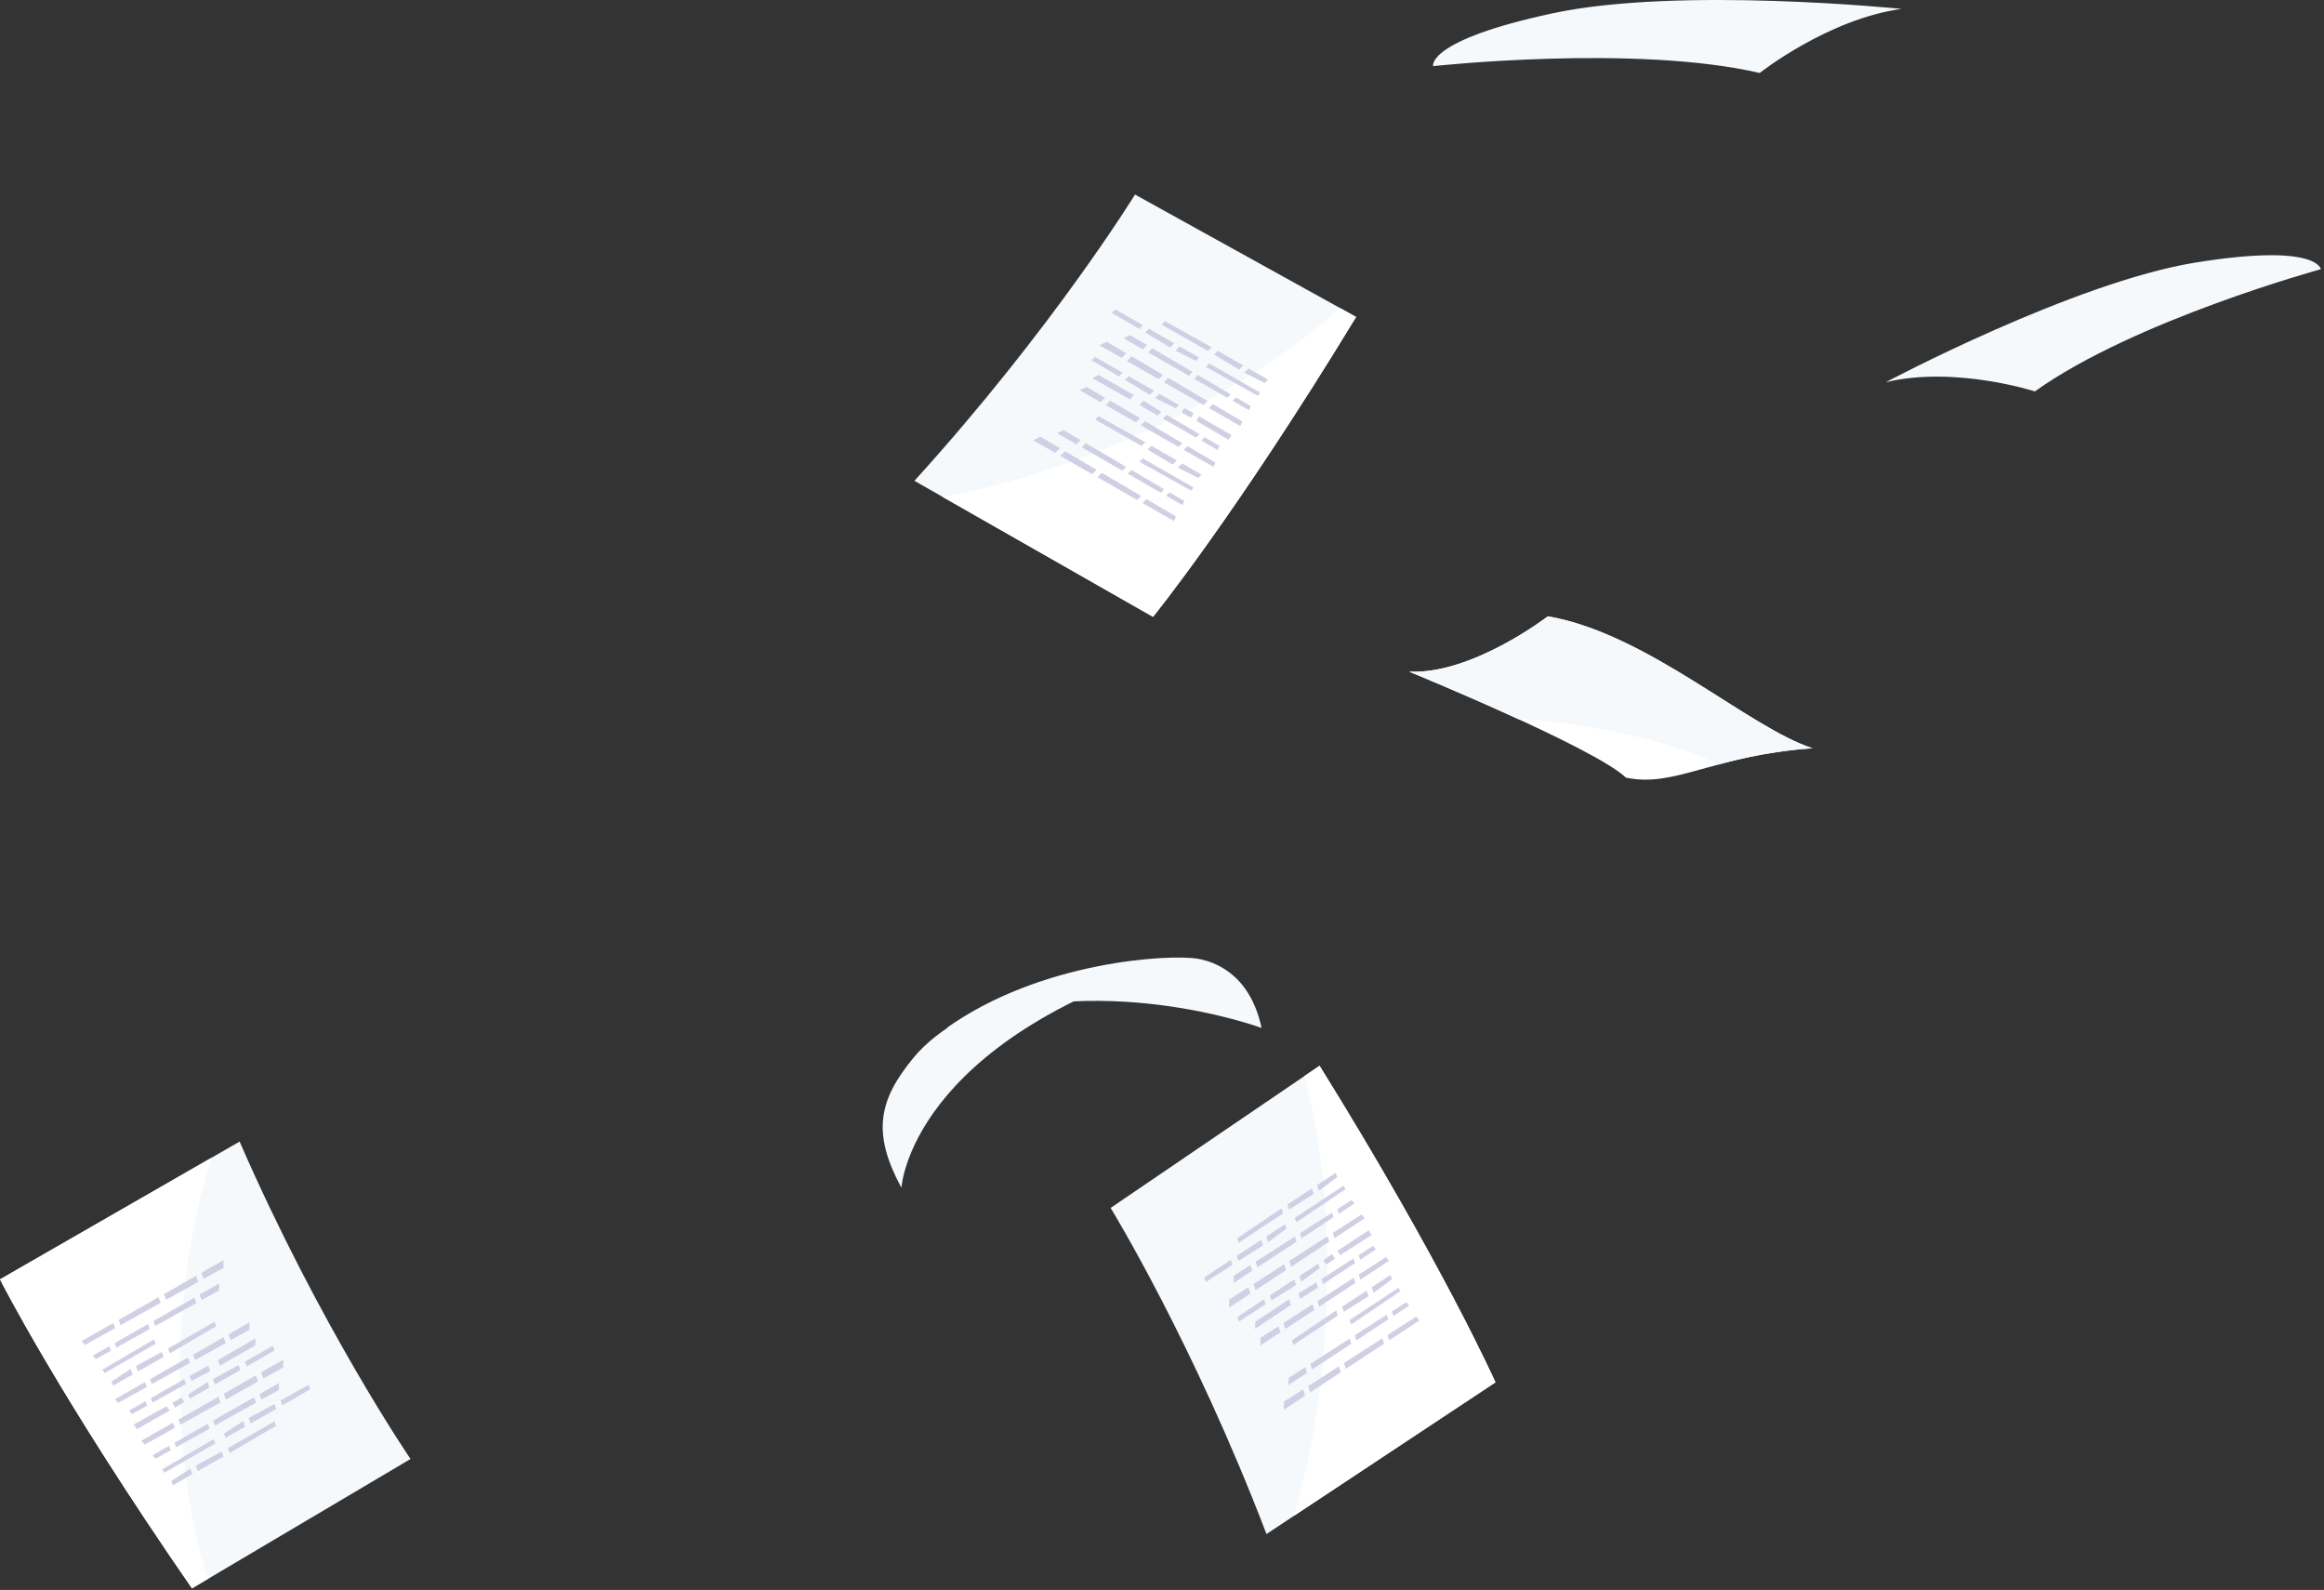 <svg width="674" height="461" fill="none" xmlns="http://www.w3.org/2000/svg"><rect width="100%" height="100%" fill="#333333" stroke="none"/><path d="M343.946 277.744c-26.5 1.673-64.6 11.512-78.927 28.841-10.019 12.13-12.372 21.637-3.585 37.79 0 0 2.298-42.535 82.512-66.626v-.005z" fill="#F5F9FC"/><path d="M365.878 298.045c-3.48-16.241-14.41-19.368-18.569-20.064-8.042-1.37-45.523.614-72.957 20.218 43.667-17.92 91.526-.149 91.526-.149v-.005z" fill="#F5F9FC"/><path d="M525.665 216.95c-18.447-5.883-47.859-33.293-76.767-38.248 0 0-21.922 16.92-40.226 16.042 0 0 53.509 21.902 62.888 30.73 14.36 2.988 24.965-6.419 54.105-8.524z" fill="#fff"/><path d="M440.464 208.564c6.865.255 15.006 1.16 23.661 2.751 14.482 2.663 26.959 6.596 34.084 10.402 7.147-1.917 15.808-3.927 27.456-4.767-18.447-5.883-47.859-33.293-76.767-38.249 0 0-21.922 16.921-40.226 16.042 0 0 15.84 6.48 31.792 13.821zM673.085 78.05s-54.154 14.838-82.936 35.437c0 0-23.298-7.503-43.254-2.655 0 0 54.532-28.994 89.885-34.71 35.355-5.712 36.303 1.924 36.303 1.924l.002.005zM415.624 19.175s58.601-6.408 94.713 1.983c0 0 19.784-15.644 41.137-18.577 0 0-64.501-6.585-101.197 1.281-36.703 7.867-34.653 15.313-34.653 15.313zm-32.927 289.839l-60.596 41.221s23.938 38.955 45.202 94.549l66.406-43.977s-15.305-34.337-51.018-91.793h.006z" fill="#F5F9FC"/><path d="M384.707 379.53c-.944 22.449-4.441 43.214-9.599 60.079l58.601-38.806s-15.305-34.338-51.018-91.793l-4.43 3.016c5.016 17.937 7.529 41.568 6.446 67.498v.006z" fill="#fff"/><path d="M405.541 373.404l-14.134 9.341.448 1.293 14.283-9.639-.597-.995zm-8.6-16.682l-9.08 5.955.834 1.248 9.102-5.844-.856-1.359zm-10.619 6.891l-2.546 1.806.828 1.243 2.58-1.679-.862-1.37zm15.85 17.598l-9.284 5.966.486 1.459 9.24-6.082-.442-1.343zm-21.634 15.875l11.345-7.469-.486-1.469-11.4 7.325.541 1.613zm-1.462.97l-.541-1.63-4.822 3.099-.061 2.105 5.424-3.574zm25.029-16.476l4.579-3.01-.823-1.006-4.187 2.702.431 1.314zm-29.001 8.407l12.902-8.568-.475-1.453-12.875 8.679.448 1.342zm21.256-15.776l-7.103 4.646.492 1.475 7.147-4.502-.536-1.619zm1.463-.973l.541 1.63 5.347-3.961-.47-1.237-5.418 3.568zm-38.514 9.963l7.744-5.027-.486-1.453-7.705 5.143.447 1.337zm16.06-12.235l-7.103 4.645.491 1.47 7.147-4.502-.535-1.613zm1.489-.98l.542 1.635 5.357-3.955-.475-1.248-5.424 3.568zm-27.15 1.748l7.749-5.021-.486-1.453-7.71 5.137.447 1.337zm16.065-12.23l-7.108 4.64.497 1.475 7.147-4.508-.536-1.607zm1.469-.979l.541 1.63 5.341-3.955-.464-1.243-5.418 3.568zm33.644 29.537l-11.118 7.148.563 1.685 11.069-7.292-.514-1.541zm-20.9 15.649l8.881-5.839-.574-1.707-8.915 5.734.608 1.812zm22.401-16.583l.503 1.502 8.771-5.767-.917-1.127-8.473 5.442.116-.05zm-23.897 17.555l-.608-1.828-5.496 3.53-.061 2.364 6.165-4.066zm11.152-60.901l-14.134 9.353.447 1.281 14.283-9.639-.596-.995zm-3.332 7.823l-9.29 5.966.486 1.453 9.246-6.088-.442-1.331zm-21.639 15.86l11.351-7.463-.492-1.475-11.4 7.325.541 1.613zm-1.495.98l-.536-1.64-4.821 3.104-.061 2.099 5.418-3.563zm25.068-16.486l4.578-3.005-.823-1.006-4.192 2.696.437 1.315zm-29.013 8.406l12.913-8.562-.486-1.453-12.863 8.684.436 1.331zm21.223-15.77l-7.097 4.651.486 1.469 7.153-4.507-.542-1.613zm1.502-.973l.541 1.629 5.352-3.961-.475-1.242-5.418 3.574zm3.069 14.829l-11.119 7.153.564 1.68 11.068-7.287-.513-1.546zm-20.895 15.648l8.876-5.845-.569-1.695-8.915 5.728.608 1.812zm22.396-16.577l.497 1.497 8.776-5.773-.922-1.121-8.467 5.447.116-.05zm-23.898 17.555l-.614-1.834-5.49 3.53-.066 2.359 6.17-4.055zm29.899-10.179l-9.28 5.971.486 1.453 9.246-6.088-.452-1.336zm-15.421 11.698l5.143-3.304-.492-1.464-5.181 3.149.53 1.619zm-2.69 1.766l-.552-1.635-9.82 6.48-.061 2.099 10.433-6.944zm20.06-13.1l4.573-3.011-.823-1-4.187 2.69.437 1.321zm-1.86 5.234l-10.56 6.789.53 1.602 10.511-6.916-.481-1.475zm-19.859 14.859l8.434-5.546-.541-1.613-8.462 5.441.569 1.718zm21.293-15.742l.475 1.43 8.323-5.485-.873-1.061-8.041 5.16.116-.044zm-22.689 16.67l-.58-1.74-5.225 3.353-.055 2.243 5.86-3.856z" fill="#D0D0E4"/><path d="M393.293 91.898l-64.12-35.486s-23.96 38.938-63.976 82.998l69.201 39.436s23.733-29.15 58.895-86.948z" fill="#F5F9FC"/><path d="M331.272 125.512c-20.458 9.286-40.563 15.533-57.939 18.538l61.065 34.796s23.733-29.15 58.895-86.948l-4.695-2.596c-13.737 12.567-33.698 25.477-57.326 36.21z" fill="#fff"/><path d="M346.14 141.319l-14.714-8.402-.95.984 15.045 8.396.619-.978zm11.005-15.18l-9.406-5.419-.74 1.315 9.318 5.491.828-1.387zm-10.927-6.366l-2.762-1.458-.734 1.303 2.667 1.547.829-1.392zm-8.576 22.082l-9.511-5.596-1.077 1.089 9.593 5.507.995-1zm-23.919-12.145l11.781 6.756 1.094-1.1-11.682-6.866-1.193 1.21zm-1.533-.882l1.209-1.221-4.943-2.906-1.906.895 5.64 3.232zm26.017 14.901l4.745 2.735.524-1.188-4.297-2.519-.972.972zm-20.591-22.073l13.46 7.656 1.083-1.082-13.549-7.579-.994 1.005zm23.667 11.838l-7.346-4.243-1.099 1.105 7.247 4.347 1.198-1.209zm1.539.884l-1.21 1.215 5.938 2.983.9-.972-5.628-3.226zm-26.295-29.907l7.975 4.645 1.077-1.088-8.058-4.557-.994 1zm18.177 8.826l-7.346-4.237-1.094 1.099 7.241 4.353 1.199-1.215zm1.533.883l-1.204 1.216 5.938 2.994.9-.978-5.634-3.232zm-13.802-23.454l7.975 4.657 1.083-1.089-8.07-4.568-.988 1zm18.144 8.838l-7.346-4.253-1.099 1.104 7.252 4.353 1.193-1.204zm1.539.878l-1.21 1.216 5.943 2.988.895-.978-5.628-3.226zM330.945 143.8l-11.389-6.695-1.254 1.26 11.5 6.595 1.143-1.16zm-23.407-11.603l9.224 5.292 1.259-1.276-9.136-5.375-1.347 1.359zm24.933 12.521l-1.116 1.127 9.108 5.226.586-1.326-8.677-5.11.099.083zm-26.462-13.408l1.359-1.37-5.622-3.309-2.138 1.011 6.401 3.668zm59.399-17.521l-14.72-8.402-.95.983 15.051 8.397.619-.978zm-8.498.536l-9.517-5.596-1.077 1.088 9.605 5.507.989-.999zm-23.919-12.147l11.781 6.761 1.094-1.104-11.682-6.872-1.193 1.215zm-1.544-.891l1.221-1.215-4.949-2.906-1.895.895 5.623 3.226zm26.028 14.922l4.745 2.724.525-1.182-4.297-2.53-.973.988zM336.884 94.12l13.466 7.662 1.077-1.089-13.549-7.562-.994.989zm23.668 11.838l-7.357-4.243-1.089 1.105 7.247 4.348 1.199-1.21zm1.533.883l-1.21 1.221 5.943 2.988.9-.983-5.633-3.226zm-11.872 9.434l-11.4-6.7-1.248 1.259 11.499 6.596 1.149-1.155zm-23.401-11.608l9.218 5.286 1.259-1.276-9.135-5.369-1.342 1.359zm24.922 12.52l-1.11 1.127 9.107 5.226.586-1.331-8.683-5.104.1.082zm-26.456-13.402l1.359-1.376-5.628-3.309-2.132 1.006 6.401 3.679zm22.585 22.095l-9.511-5.591-1.083 1.088 9.605 5.502.989-.999zm-17.396-8.49l5.264 3.105 1.088-1.099-5.153-3.21-1.199 1.204zm-2.813-1.591l1.215-1.232-10.212-5.844-1.9.895 10.897 6.181zm20.731 11.965l4.75 2.724.525-1.183-4.297-2.524-.978.983zm-5.496.719l-10.825-6.364-1.188 1.199 10.914 6.259 1.099-1.094zm-22.211-11.026l8.754 5.016 1.199-1.205-8.677-5.098-1.276 1.287zm23.659 11.896l-1.055 1.066 8.644 4.955.558-1.254-8.235-4.85.088.083zm-25.141-12.731l1.292-1.304-5.346-3.149-2.027.967 6.081 3.486z" fill="#D0D0E4"/><path d="M55.675 460.539l63.385-37.508S93.017 384.948 69.488 331L0 370.95s16.824 33.387 55.675 89.589z" fill="#F5F9FC"/><path d="M52.256 392.924c.585-21.467 3.91-41.243 9.058-57.229L0 370.949s16.824 33.388 55.675 89.589l4.64-2.745c-5.64-17.34-8.733-40.061-8.06-64.864v-.005z" fill="#fff"/><path d="M30.338 398.121l14.791-8.485-.497-1.254-14.946 8.767.652.972zm9.372 16.26l9.5-5.408-.91-1.232-9.528 5.303.939 1.337zm11.124-6.266l2.662-1.64-.912-1.221-2.69 1.525.94 1.336zM33.74 390.738l9.716-5.408-.541-1.409-9.666 5.519.492 1.298zm22.624-14.483l-11.875 6.778.542 1.425 11.935-6.645-.602-1.558zm1.519-.885l.602 1.575 5.049-2.807.022-2.016-5.673 3.248zm-26.184 14.961l-4.794 2.734.889.989 4.385-2.441-.48-1.282zm30.525-7.095l-13.505 7.778.53 1.403 13.46-7.894-.485-1.287zm-22.19 14.41l7.434-4.22-.547-1.426-7.483 4.077.596 1.569zm-1.534.88l-.607-1.58-5.584 3.618.519 1.199 5.672-3.237zm40.611-8.283l-8.108 4.563.536 1.403 8.064-4.674-.492-1.292zm-16.793 11.192l7.428-4.221-.54-1.414-7.485 4.077.597 1.558zm-1.566.885l-.602-1.585-5.595 3.618.52 1.204 5.677-3.237zm28.71-.782l-8.12 4.557.548 1.409 8.07-4.673-.498-1.293zM72.69 412.731l7.44-4.22-.552-1.426-7.478 4.083.59 1.563zm-1.56.884l-.607-1.58-5.59 3.618.52 1.199 5.678-3.237zm-36.175-29.393l11.637-6.48-.618-1.63-11.588 6.624.569 1.486zm21.885-14.303l-9.296 5.303.635 1.657 9.329-5.203-.668-1.757zm-23.447 15.147l-.553-1.453-9.185 5.243 1 1.104 8.865-4.933-.127.039zm24.999-16.03l.679 1.773 5.75-3.198.022-2.265-6.451 3.69zm-10.71 57.973l14.791-8.496-.497-1.249-14.94 8.761.646.984zm3.408-7.378l9.721-5.408-.541-1.419-9.671 5.529.491 1.298zm22.585-14.49L61.8 411.914l.547 1.43 11.93-6.645-.602-1.558zm1.558-.895l.596 1.586 5.054-2.812.022-2.011-5.672 3.237zm-26.19 14.967l-4.789 2.734.884.984 4.391-2.442-.486-1.276zm30.536-7.095l-13.51 7.778.547 1.403 13.454-7.888-.491-1.293zM57.39 426.523l7.428-4.22-.547-1.426-7.484 4.088.602 1.558zm-1.572.885l-.608-1.58-5.59 3.618.525 1.21 5.673-3.248zm-3.508-14.299l11.643-6.485-.63-1.629-11.588 6.617.575 1.497zm21.874-14.303l-9.29 5.303.635 1.651 9.328-5.198-.673-1.756zM50.74 413.949l-.557-1.459-9.18 5.248.995 1.105 8.87-4.939-.127.045zm24.963-16.036l.684 1.778 5.745-3.198.027-2.265-6.456 3.685zm-31.46 8.772l9.716-5.413-.542-1.403-9.67 5.524.496 1.292zm16.121-10.699l-5.38 2.994.548 1.42 5.429-2.845-.596-1.569zm2.806-1.609l.608 1.586 10.284-5.883.022-2.011-10.914 6.308zm-20.98 11.901l-4.788 2.734.89.984 4.385-2.442-.486-1.276zm1.857-4.961l11.052-6.154-.59-1.552-10.998 6.281.536 1.425zm20.776-13.576l-8.82 5.032.596 1.563 8.865-4.927-.64-1.668zm-22.26 14.375l-.53-1.381-8.705 4.983.944 1.044 8.412-4.685-.121.039zm23.702-15.222l.646 1.685 5.457-3.038.028-2.144-6.131 3.497z" fill="#D0D0E4"/></svg>